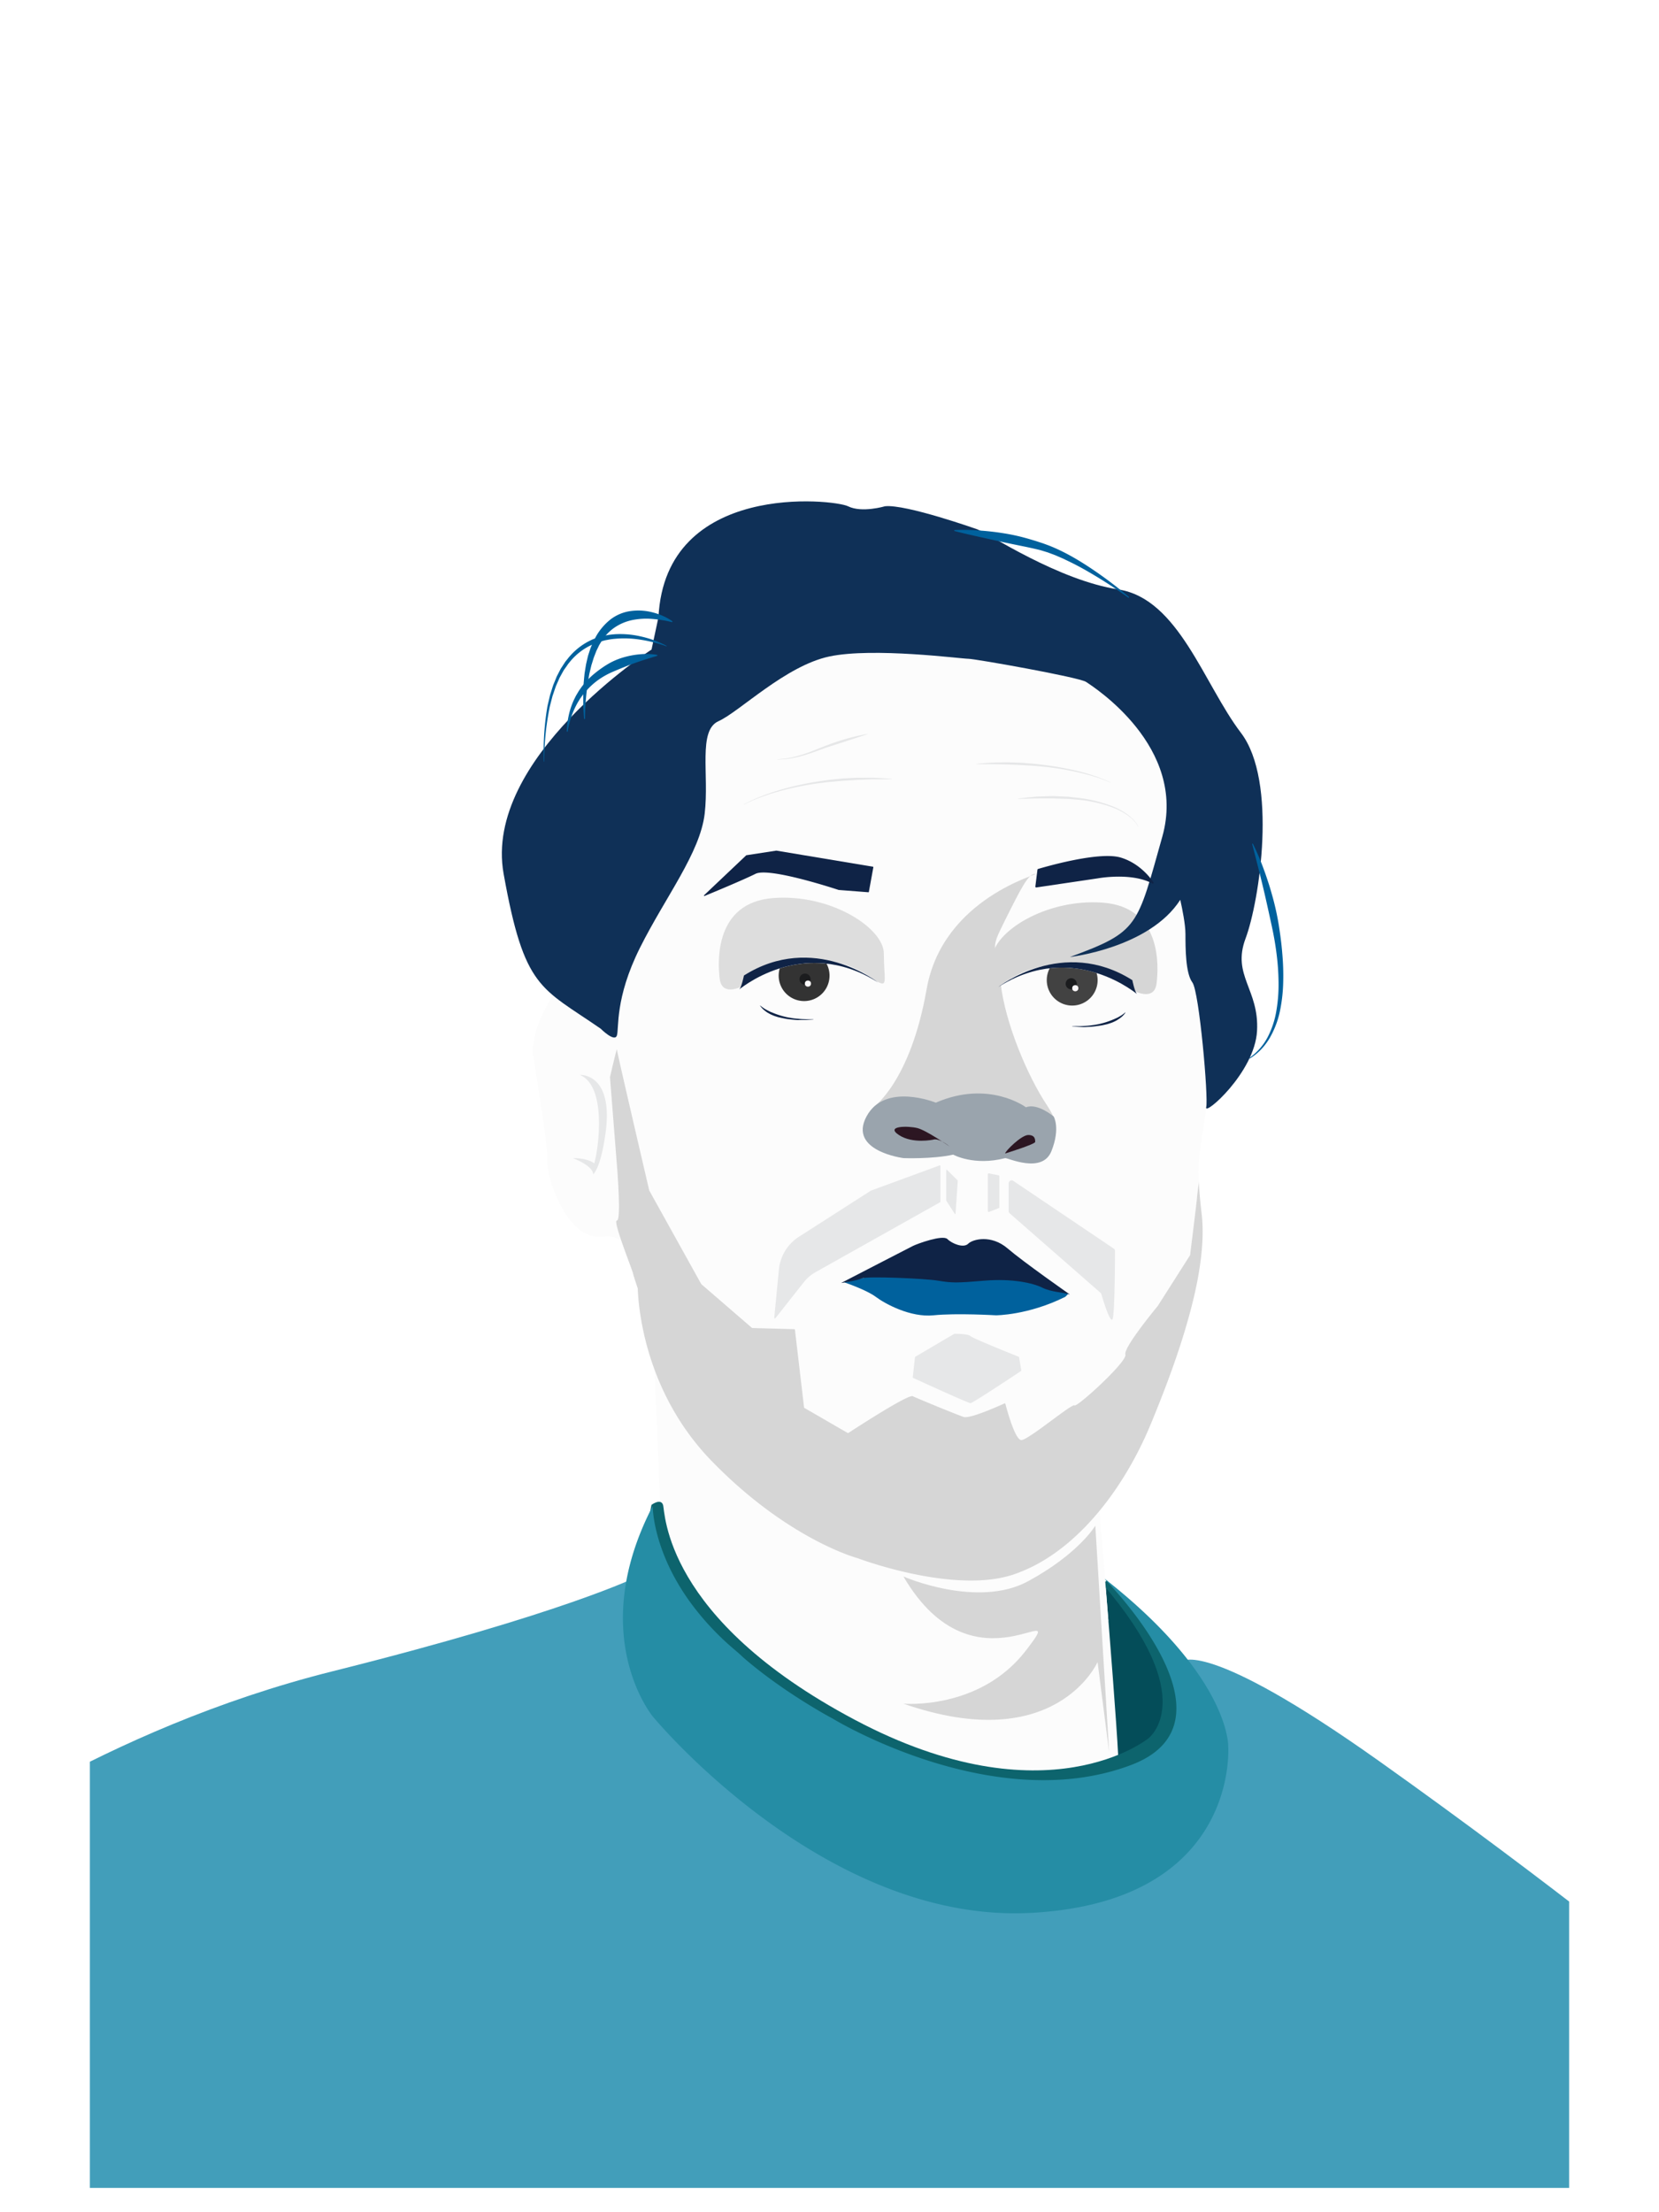 <svg id="Capa_1" data-name="Capa 1" xmlns="http://www.w3.org/2000/svg" xmlns:xlink="http://www.w3.org/1999/xlink" viewBox="0 0 1200 1600"><defs><style>.cls-1{fill:none;}.cls-2{clip-path:url(#clip-path);}.cls-3{fill:#044d59;}.cls-4{fill:#fcfcfc;}.cls-5{fill:#429eba;}.cls-6{fill:#d6d6d6;}.cls-7{fill:#9aa4ad;}.cls-8{fill:#2c1622;}.cls-9{fill:#333;}.cls-10{fill:#1b1c1e;}.cls-11{fill:#fbf8fa;}.cls-12{fill:#ddd;}.cls-13{fill:#0f2346;}.cls-14{fill:#424242;}.cls-15{fill:#0f3057;}.cls-16{fill:#e6e7e8;}.cls-17{fill:#00619d;}.cls-18{fill:#0d646d;}.cls-19{fill:#258da5;}</style><clipPath id="clip-path"><rect class="cls-1" x="65" y="17.56" width="1070" height="1564.87"/></clipPath></defs><title>avatar_carlos</title><g class="cls-2"><path class="cls-3" d="M829.05,1279c0-1.67-45.14-6.69-45.14-6.69l.94-122.46,18.83-2.89,47.1,68.51v55.17Z"/><path class="cls-4" d="M471.27,941.27,478,1098.43,538.14,1274l297.59,16.72s-28.42-7.06-26.75-11.06-15-202.94-15-202.94l-200.63-5Z"/><path class="cls-5" d="M-62.06,1349.21c16.72-10,135.42-98.64,302.61-140.44s220.68-68.54,220.68-68.54l177.22,177.22L814,1309.09s60.19-18.39,55.17-41.8-14.56-65.48-14.56-65.48,16.23-18.11,143.3,72.17,220.68,167.18,220.68,167.18l-23.4,204-1218.8,25.08Z"/><path class="cls-4" d="M446.19,882.76c3.34,0,0-40.13,0-40.13l-5-63.53s5-21.73,5-20.06,23.4,102,23.4,102l37.62,67.71L544,960.5l30.93.84,6.69,56.84,31.77,18.39s43.46-28.42,46.81-26.75,31.76,13.38,36.78,15,30.09-10,30.09-10,6.69,26.75,11.71,26.75,36.78-26.75,38.45-25.08,38.45-31.77,36.78-36.78,23.41-35.11,23.41-35.11l23.4-36.78s5-40.13,5-41.8c0-.48.55-4.92,1.33-11-1-21.37,2-25.57,2-30.78,0-6.69,10-38.45,0-81.92s-15-55.17-11.7-66.87,0-71.9,0-71.9L842.42,493.21l-185.58-41.8s-160.5,31.77-162.17,33.44-75.23,210.66-75.23,210.66S381,734,386,765.73s10,61.86,10,75.23,15.05,56.84,40.13,53.5c5.53-.74,9.84.48,13.21,2.83C446.69,889.47,444.76,882.76,446.19,882.76Z"/><path class="cls-4" d="M865.83,927.9l0-.53c-.09.43-.18.87-.26,1.3Z"/><path class="cls-4" d="M763.84,1125.18l4.53-5.93c-3.06,2.4-6.2,4.63-9.4,6.73Z"/><path class="cls-6" d="M869.17,877.74c-.09-.77-.17-1.5-.26-2.25-.94-8.19-1.49-14.92-1.75-20.47-.78,6.1-1.33,10.54-1.33,11,0,1.62-4.73,39.46-5,41.69a.44.44,0,0,1-.08.2l-23.33,36.66s0,0,0,0c-.66.8-25,30.15-23.39,35.1s-35.11,38.45-36.78,36.78-33.44,25.08-38.45,25.08c-4.58,0-10.54-22.23-11.56-26.16a.51.51,0,0,0-.7-.34c-3.71,1.71-25,11.3-29.54,9.78-5-1.67-33.44-13.38-36.78-15s-43,24.26-46.56,26.58a.49.49,0,0,1-.53,0l-31.27-18.1a.52.52,0,0,1-.25-.39L575,961.78a.51.51,0,0,0-.49-.46l-30.3-.82a.5.5,0,0,1-.33-.12l-36.57-31.59a.38.38,0,0,1-.11-.14l-37.54-67.56a1.12,1.12,0,0,1-.05-.13c-.68-2.91-23.39-100.27-23.39-101.92s-4.68,18.62-5,20a.38.38,0,0,0,0,.15l5,63.45s3.34,40.13,0,40.13c-1.43,0,.5,6.71,3.18,14.53,3.58,10.49,8.52,23,8.52,23.92,0,.33,1.3,4.37,3.38,10.65a.32.32,0,0,1,0,.14c.61,16,6.09,75.86,53.43,124.63,54.68,56.33,104.43,70,105.32,70.22h0c1,.37,70.52,26.63,113.68,11.69A114.22,114.22,0,0,0,759,1126c3.2-2.1,6.34-4.33,9.4-6.73,23.93-18.71,43.84-46.26,58.1-76.08q3.15-6.59,5.92-13.29c3.75-9.05,7.55-18.57,11.23-28.33,9-23.87,17.2-49.22,22-72.88.08-.43.17-.87.26-1.3C869.41,909.34,870.92,892.32,869.17,877.74Z"/><path class="cls-6" d="M757.16,815.88s13.37,3.35,0-16.72-30.1-58.51-33.44-88.61-8.36-21.73,3.34-45.14S743.78,632,748.8,632s-66.88,16.72-78.58,83.59-38.47,85.25-38.47,85.25,11.72,8.38,15.06,8.38,80.25,11.7,80.25,11.7Z"/><path class="cls-7" d="M727.06,837.62c1.62-.42,26.75,11.7,33.44-5s1.67-25.08,1.67-25.08-11.7-10-20.06-6.68c0,0-26.75-20.07-65.2-3.35,0,0-36.78-15-50.16,10s26.75,30.1,26.75,30.1,20.9.83,36-2.51C689.45,835.11,704.49,843.47,727.06,837.62Z"/><path class="cls-8" d="M686.94,829.26s-16.72-11.71-23.41-13.38-23.4-1.67-13.37,5,25.07,3.34,25.07,3.34S678.58,822.57,686.94,829.26Z"/><path class="cls-8" d="M727.06,834.27c0-1.67,11.71-13.37,16.72-13.37s5,3.34,5,5S727.06,834.27,727.06,834.27Z"/><path class="cls-9" d="M564,700.43A18.39,18.39,0,1,0,597.87,697,82.3,82.3,0,0,0,564,700.43Z"/><circle class="cls-10" cx="582.31" cy="708.19" r="4.04"/><circle class="cls-11" cx="584.4" cy="711.39" r="2.23"/><path class="cls-12" d="M542.32,706.38l-5,6.68s-15,8.36-16.71-5-3.35-55.18,38.45-58.52,80.25,21.74,80.25,40.13,3.34,25.07-5,20.06S597.49,679.63,542.32,706.38Z"/><path class="cls-13" d="M549.91,727.22a21.71,21.71,0,0,0,4.11,2.91c.72.42,1.47.79,2.21,1.17s1.5.72,2.28,1a58.84,58.84,0,0,0,9.54,3.13c1.64.42,3.32.64,5,.93s3.37.37,5.06.56,3.39.2,5.09.27h5.11v.17l-5.12.32c-1.71,0-3.42,0-5.13.06s-3.43-.15-5.14-.32-3.43-.34-5.12-.69-3.39-.69-5.08-1.09l-2.48-.81c-.82-.28-1.61-.67-2.41-1s-1.54-.83-2.3-1.24-1.48-.94-2.16-1.49a14,14,0,0,1-3.58-3.79Z"/><path class="cls-13" d="M635.11,710.55s-46.81-36.78-97-5c0,0-1.67,8.36-3.34,10S579.94,675.45,635.11,710.55Z"/><path class="cls-14" d="M793.21,703.77a18.39,18.39,0,1,1-33.92-3.47A82.45,82.45,0,0,1,793.21,703.77Z"/><circle class="cls-10" cx="774.85" cy="711.53" r="4.04"/><circle class="cls-11" cx="777.78" cy="714.73" r="2.23"/><path class="cls-6" d="M814.84,709.72l5,6.69s15,8.36,16.72-5,3.34-55.17-38.46-58.51S717.87,674.61,717.87,693s-3.34,25.08,5,20.06S759.67,683,814.84,709.72Z"/><path class="cls-13" d="M814.07,732.34a14.15,14.15,0,0,1-3.58,3.78c-.68.56-1.43,1-2.16,1.49s-1.52.87-2.31,1.25-1.58.73-2.4,1l-2.48.81c-1.69.39-3.37.83-5.08,1.08s-3.41.49-5.12.7-3.43.21-5.14.32-3.43,0-5.14-.06l-5.11-.33v-.16l5.11,0c1.7-.06,3.4-.18,5.09-.27s3.38-.31,5-.56,3.35-.5,5-.93a57,57,0,0,0,9.54-3.13c.78-.29,1.51-.68,2.28-1s1.49-.75,2.21-1.17a21.71,21.71,0,0,0,4.11-2.91Z"/><path class="cls-13" d="M722.05,713.9s46.81-36.78,97-5c0,0,1.67,8.36,3.34,10S777.22,678.79,722.05,713.9Z"/><path class="cls-15" d="M900.94,678.79C911,652,924.34,565.1,897.59,530S852.45,433,809,426.34s-93.62-40.13-102-43.47c0,0-51.83-18.39-66.87-16.72,0,0-16.72,5-26.75,0S481.3,347.76,476.28,446.4l-5,23.4s-122,78.58-107,162.18S391,713.9,434.48,744c0,0,10,10,11.71,5s-1.67-26.75,16.72-63.53,43.47-68.55,46.81-97-5-60.19,10-66.88,48.48-40.12,80.25-46.81,95.3,1.67,100.31,1.67,80.25,13.38,85.27,16.72,73.56,46.81,55.17,112S824,673.77,773.88,692.16c0,0,57.48-6.51,79.84-41.37,1.49,6.67,3.75,17.92,3.75,24.66,0,10,0,28.42,5,35.1s11.71,83.6,10,90.29,35.11-25.08,36.78-55.18S890.91,705.54,900.94,678.79Z"/><path class="cls-16" d="M680.25,843.3v25.81a.47.47,0,0,1-.24.41l-90.12,50.59a28.42,28.42,0,0,0-8.44,7.22L560.86,953.4a.46.46,0,0,1-.83-.33l3.37-34.86a31.81,31.81,0,0,1,14.51-23.73l52.14-33.43.09,0,49.48-18.15A.47.47,0,0,1,680.25,843.3Z"/><path class="cls-16" d="M690.11,964.78a.75.75,0,0,1,.36-.1c2,0,9.9.06,11.51,1.67s31,13.39,34.72,14.89a.74.74,0,0,1,.46.57l1.53,9.14a.77.77,0,0,1-.33.75c-3.89,2.59-34.81,23.14-36.38,23.14s-36.73-16.08-41.3-18.17a.73.73,0,0,1-.43-.76l1.57-14.14a.74.74,0,0,1,.36-.56Z"/><path class="cls-16" d="M684.43,846.37V868.2a.43.43,0,0,0,.07.25l6.12,9.48c.18.28.54.14.56-.21l1.6-23.67a.49.49,0,0,0-.12-.34l-7.72-7.65C684.74,845.86,684.43,846,684.43,846.37Z"/><path class="cls-16" d="M714.52,849.32v26.57a.69.69,0,0,0,.94.64l7-2.79a.7.7,0,0,0,.43-.64V850.72a.68.68,0,0,0-.55-.67l-7-1.4A.68.68,0,0,0,714.52,849.32Z"/><path class="cls-16" d="M729.57,855.9v20a2.16,2.16,0,0,0,.74,1.63L796,935a2.21,2.21,0,0,1,.65,1c1.06,3.61,6.67,22.33,8.18,17.79s1.66-42,1.68-49a2.15,2.15,0,0,0-1-1.79L733,854.11A2.17,2.17,0,0,0,729.57,855.9Z"/><path class="cls-17" d="M906.19,610.15a179.22,179.22,0,0,1,8.1,19.06c1.21,3.23,2.28,6.52,3.36,9.8s2,6.61,2.94,9.94A193.54,193.54,0,0,1,925,669.22c1.07,6.84,2,13.71,2.53,20.62a180,180,0,0,1,.64,20.78,114.48,114.48,0,0,1-2.37,20.7,65.83,65.83,0,0,1-7.42,19.47,45.86,45.86,0,0,1-6.29,8.31,41.44,41.44,0,0,1-8.1,6.49l-.28-.44A42.33,42.33,0,0,0,917,750a63.86,63.86,0,0,0,6.27-19.19,111.33,111.33,0,0,0,1.55-20.24,175.15,175.15,0,0,0-1.4-20.32c-.83-6.75-2-13.46-3.44-20.11s-2.89-13.3-4.4-19.95c-3-13.31-6.43-26.53-9.88-39.86Z"/><path class="cls-13" d="M631.71,627.29l-3.24,17.77a.32.32,0,0,1-.34.27l-21.4-1.65h-.07c-1.4-.46-50.27-16.64-60.16-11.69-8.59,4.29-30.68,13.49-36.84,16a.32.32,0,0,1-.34-.54l30.42-28.82a.38.38,0,0,1,.17-.08l21.59-3.32h.1l69.84,11.64A.33.33,0,0,1,631.71,627.29Z"/><path class="cls-13" d="M750.42,629l-1.52,12.18a.61.61,0,0,0,.69.68l44.35-6.57s24.31-4.56,39.62,3.71a.6.6,0,0,0,.79-.86c-3-4.35-10.9-14.06-23.69-17.9-15.82-4.74-55.59,7-59.82,8.25A.59.59,0,0,0,750.42,629Z"/><path class="cls-17" d="M486.16,450a88.7,88.7,0,0,0-14.53-2.38,51,51,0,0,0-14,.79,35.62,35.62,0,0,0-12.39,5,33.07,33.07,0,0,0-9.69,9.67l-1.85,3c-.57,1-1.06,2.13-1.6,3.2-.25.54-.55,1.06-.77,1.62l-.66,1.69c-.42,1.13-.9,2.24-1.29,3.39l-1.08,3.49-.55,1.74-.42,1.79-.86,3.58c-.31,1.19-.45,2.42-.69,3.63A188.73,188.73,0,0,0,423.12,520l-.67,0-.47-7.5-.1-1.88,0-1.89,0-3.77c-.08-2.51.05-5,.15-7.55.06-1.26.07-2.53.18-3.78l.35-3.79c.15-1.25.2-2.52.44-3.78l.61-3.77.31-1.88.43-1.87.87-3.75c.33-1.24.77-2.46,1.16-3.69l.59-1.85c.21-.61.49-1.21.73-1.81.51-1.2,1-2.42,1.54-3.6l1.84-3.49a42.33,42.33,0,0,1,10.43-12.27,30.81,30.81,0,0,1,15.11-6.19A40.88,40.88,0,0,1,472.42,443a46.28,46.28,0,0,1,7.34,2.59,38.25,38.25,0,0,1,6.7,3.82Z"/><path class="cls-17" d="M482.06,467.45a89.57,89.57,0,0,0-9.16-2.81,87.56,87.56,0,0,0-9.32-1.93,74.1,74.1,0,0,0-18.79-.69,41.7,41.7,0,0,0-4.62.62l-2.29.43c-.76.16-1.49.4-2.24.6s-1.5.38-2.24.61l-2.18.78a22.47,22.47,0,0,0-2.16.84l-2.09,1a44.11,44.11,0,0,0-14.5,11.45L411,480.14l-1.33,1.94L408.29,484c-.22.33-.46.64-.65,1l-.57,1-2.28,4.14-1.91,4.34c-.3.73-.66,1.44-.92,2.19l-.78,2.25c-.5,1.5-1,3-1.53,4.51l-1.2,4.62c-.4,1.54-.84,3.07-1.09,4.65a194.76,194.76,0,0,0-3.67,38.15h-.33a195.47,195.47,0,0,1,2.36-38.48c.22-1.6.62-3.17,1-4.74l1.1-4.73c.46-1.55,1-3.09,1.45-4.64L400,496c.24-.78.59-1.51.89-2.27l1.84-4.52,2.25-4.35.57-1.09c.19-.36.43-.69.65-1l1.33-2.06,1.34-2.07,1.55-1.92A47,47,0,0,1,425.47,464l2.23-1.12a24.19,24.19,0,0,1,2.3-.95l2.34-.89c.79-.25,1.59-.46,2.39-.68s1.6-.45,2.42-.6l2.44-.43c1.63-.34,3.28-.42,4.92-.6A66.07,66.07,0,0,1,464,460.42a73.91,73.91,0,0,1,18.19,6.73Z"/><path class="cls-17" d="M475.45,474.32c-7.59,2.28-14.87,4.55-21.87,7.32-3.49,1.37-6.94,2.78-10.36,4.26a56.26,56.26,0,0,0-9.8,5.39A50.77,50.77,0,0,0,425,498.6c-.68.65-1.27,1.38-1.88,2.09s-1.24,1.41-1.77,2.19l-1.66,2.29-1.49,2.41a60.87,60.87,0,0,0-7.58,21.61l-.67-.06.19-3c.07-1,.1-2,.26-2.95a56,56,0,0,1,1-5.85A54.92,54.92,0,0,1,415.21,506l1.34-2.71,1.55-2.61a28.6,28.6,0,0,1,1.68-2.54c.58-.84,1.15-1.68,1.81-2.46a55.89,55.89,0,0,1,8.6-8.66,77.78,77.78,0,0,1,10-7,50,50,0,0,1,11.24-4.7,62.39,62.39,0,0,1,11.92-2.14,46.45,46.45,0,0,1,12.06.49Z"/><path class="cls-17" d="M690.31,383.39a143.54,143.54,0,0,1,17.36.25c5.77.37,11.52,1,17.24,1.89a143.4,143.4,0,0,1,17,3.61c1.4.37,2.79.79,4.19,1.21s2.78.81,4.16,1.28l4.16,1.35,4.16,1.53c11,4.31,21,10.18,30.61,16.58q7.2,4.82,14.07,10c4.6,3.47,9.1,7.05,13.45,10.81l-.39.49a332.14,332.14,0,0,0-28.78-18.68q-7.38-4.33-15.06-8l-3.84-1.84-3.88-1.67c-1.29-.59-2.61-1.08-3.92-1.56l-2-.74c-.66-.26-1.32-.49-2-.68l-4-1.23c-1.35-.37-2.74-.68-4.11-1s-2.77-.63-4.15-.93-2.77-.61-4.16-.87c-5.56-1.15-11.13-2.25-16.69-3.48L707,388c-5.59-1.25-11.18-2.52-16.79-4Z"/><path class="cls-18" d="M461.23,1133.54c1.68-1.67,10-45.14,10-45.14s6.68-5,8.36,0,0,81.92,138.76,155.48,212.33,13.38,212.33,13.38,38.45-28.42-33.44-112l3.48-2.09,43.33,47.23,15,75.24-73.56,51.83-165.52-30.1L493,1172Z"/><path class="cls-19" d="M888.4,1263.11s1.67-50.16-90.28-122c0,0,104,103.66,20.06,135.42-99.48,37.62-215.67-33.43-215.67-33.43s-35.64-18.83-65.13-44.55c-1.57-1.52-3.31-3.08-5.21-4.7l-.17-.15a196.08,196.08,0,0,1-33.88-36.47c-26.32-37.17-26-68-26-68-48.48,93.63,0,152.15,0,152.15s123.72,150.46,274.19,142.1S888.4,1263.11,888.4,1263.11Z"/><polygon class="cls-4" points="783.91 1148.59 798.12 1127.26 801.75 1172.43 783.91 1148.59"/><path class="cls-6" d="M653.5,1140.23s53.5,23.4,90.28,3.34,48.49-40.12,48.49-40.12l10,163.84-8.36-65.2s-30.1,68.54-140.44,30.09c0,0,55.17,5,88.61-38.45S705.33,1228.84,653.5,1140.23Z"/><path class="cls-16" d="M419.44,777.43c19.33,8.06,13.82,51.82,10.4,64-1.94-1.49-6.38-3.77-15.42-3.77,0,0,9.33,3.33,13.12,8.1a6.5,6.5,0,0,1,1.58,3.64h0v0c3.18-3.65,6.26-12.08,8.69-28.44C444.52,775.76,419.44,777.43,419.44,777.43Z"/><path class="cls-16" d="M538.1,581.75A99.76,99.76,0,0,1,550.55,576c1.06-.41,2.12-.85,3.2-1.24l3.24-1.14c2.15-.8,4.36-1.41,6.54-2.11a221.07,221.07,0,0,1,26.8-6.09l6.8-1c1.13-.19,2.27-.33,3.41-.44l3.42-.37,3.42-.35c1.14-.13,2.29-.24,3.43-.29l6.87-.35c2.29-.12,4.59-.1,6.88-.09s4.58,0,6.87,0c4.58.16,9.15.48,13.71.83v.16c-2.29.07-4.58.08-6.86.12s-4.57,0-6.85,0-4.56.16-6.84.24-4.56.12-6.83.32c-4.55.29-9.1.5-13.64,1l-3.4.29c-1.14.08-2.28.19-3.4.35l-6.79.86a220.43,220.43,0,0,0-26.77,5.56c-2.19.64-4.4,1.2-6.56,1.94L554,575.27c-1.09.37-2.15.77-3.22,1.16a100.43,100.43,0,0,0-12.55,5.46Z"/><path class="cls-16" d="M803.09,566a86.72,86.72,0,0,0-11.53-4.3c-3.91-1.23-7.9-2.22-11.9-3.14a216.74,216.74,0,0,0-24.29-4l-6.12-.58c-2-.16-4.1-.25-6.14-.38s-4.1-.28-6.15-.32l-6.14-.26c-4.1-.22-8.21-.18-12.31-.33-2.06,0-4.11,0-6.17,0s-4.11,0-6.17-.08v-.17q6.15-.56,12.33-.9c2.06-.08,4.12-.09,6.18-.13s4.13-.11,6.19,0c4.12.14,8.25.18,12.36.6,2,.18,4.11.33,6.16.54l6.15.74a219.88,219.88,0,0,1,24.32,4.46c4,1,8,2.14,11.87,3.48a89.3,89.3,0,0,1,11.45,4.63Z"/><path class="cls-16" d="M823.12,597.73a17.16,17.16,0,0,0-3.43-4.61,20.59,20.59,0,0,0-2.13-1.94l-1.13-.91a10.79,10.79,0,0,0-1.16-.85l-2.43-1.57c-.81-.51-1.69-.91-2.54-1.37a43.58,43.58,0,0,0-5.26-2.37,97.41,97.41,0,0,0-22.43-5.42c-1.91-.22-3.84-.35-5.76-.53s-3.84-.4-5.78-.39l-5.79-.19-2.89-.13c-1,0-1.93,0-2.89,0l-5.8,0c-1.94,0-3.87,0-5.81.05-3.86.12-7.74.23-11.62.24l0-.16c3.85-.49,7.72-.88,11.59-1.25,1.93-.24,3.88-.24,5.82-.32l5.84-.2c1,0,1.94-.06,2.92,0l2.92.1,5.83.27c2,0,3.88.37,5.82.56s3.87.42,5.8.69a98.32,98.32,0,0,1,22.56,6,44.86,44.86,0,0,1,5.27,2.55c.84.49,1.72.92,2.53,1.46l2.41,1.67a9.92,9.92,0,0,1,1.16.89l1.11,1a20.14,20.14,0,0,1,2.1,2,17.08,17.08,0,0,1,3.34,4.78Z"/><path class="cls-16" d="M562.38,549.14a66.17,66.17,0,0,0,16.62-3c2.7-.81,5.38-1.7,8-2.72l7.89-3.15c5.29-2.06,10.63-4,16.09-5.59a162.19,162.19,0,0,1,16.58-3.9l0,.16c-5.37,1.87-10.77,3.53-16.13,5.34s-10.79,3.36-16.12,5.25l-8,2.92c-2.68.94-5.41,1.76-8.16,2.5a66.21,66.21,0,0,1-16.84,2.38Z"/><path class="cls-17" d="M610.85,927.51s15.9,5.4,22.59,10.42S658.52,953,675.23,951.3s45.15,0,45.15,0,23.4,0,50.15-13.37l2.05-2-27.13-11.33-51.82-5H643.47Z"/><path class="cls-13" d="M773.88,936.26c-5-1.67-13.38-1.67-20.07-5s-21.73-6.69-41.79-5-23.41,1.67-33.44,0-51.83-3.35-55.17-1.68-15,3.35-15,3.35,48.48-25.08,51.83-26.75,21.73-8.36,25.08-5,11.7,6.69,15,3.35,16.72-6.69,28.42,3.34S773.88,936.26,773.88,936.26Z"/></g></svg>